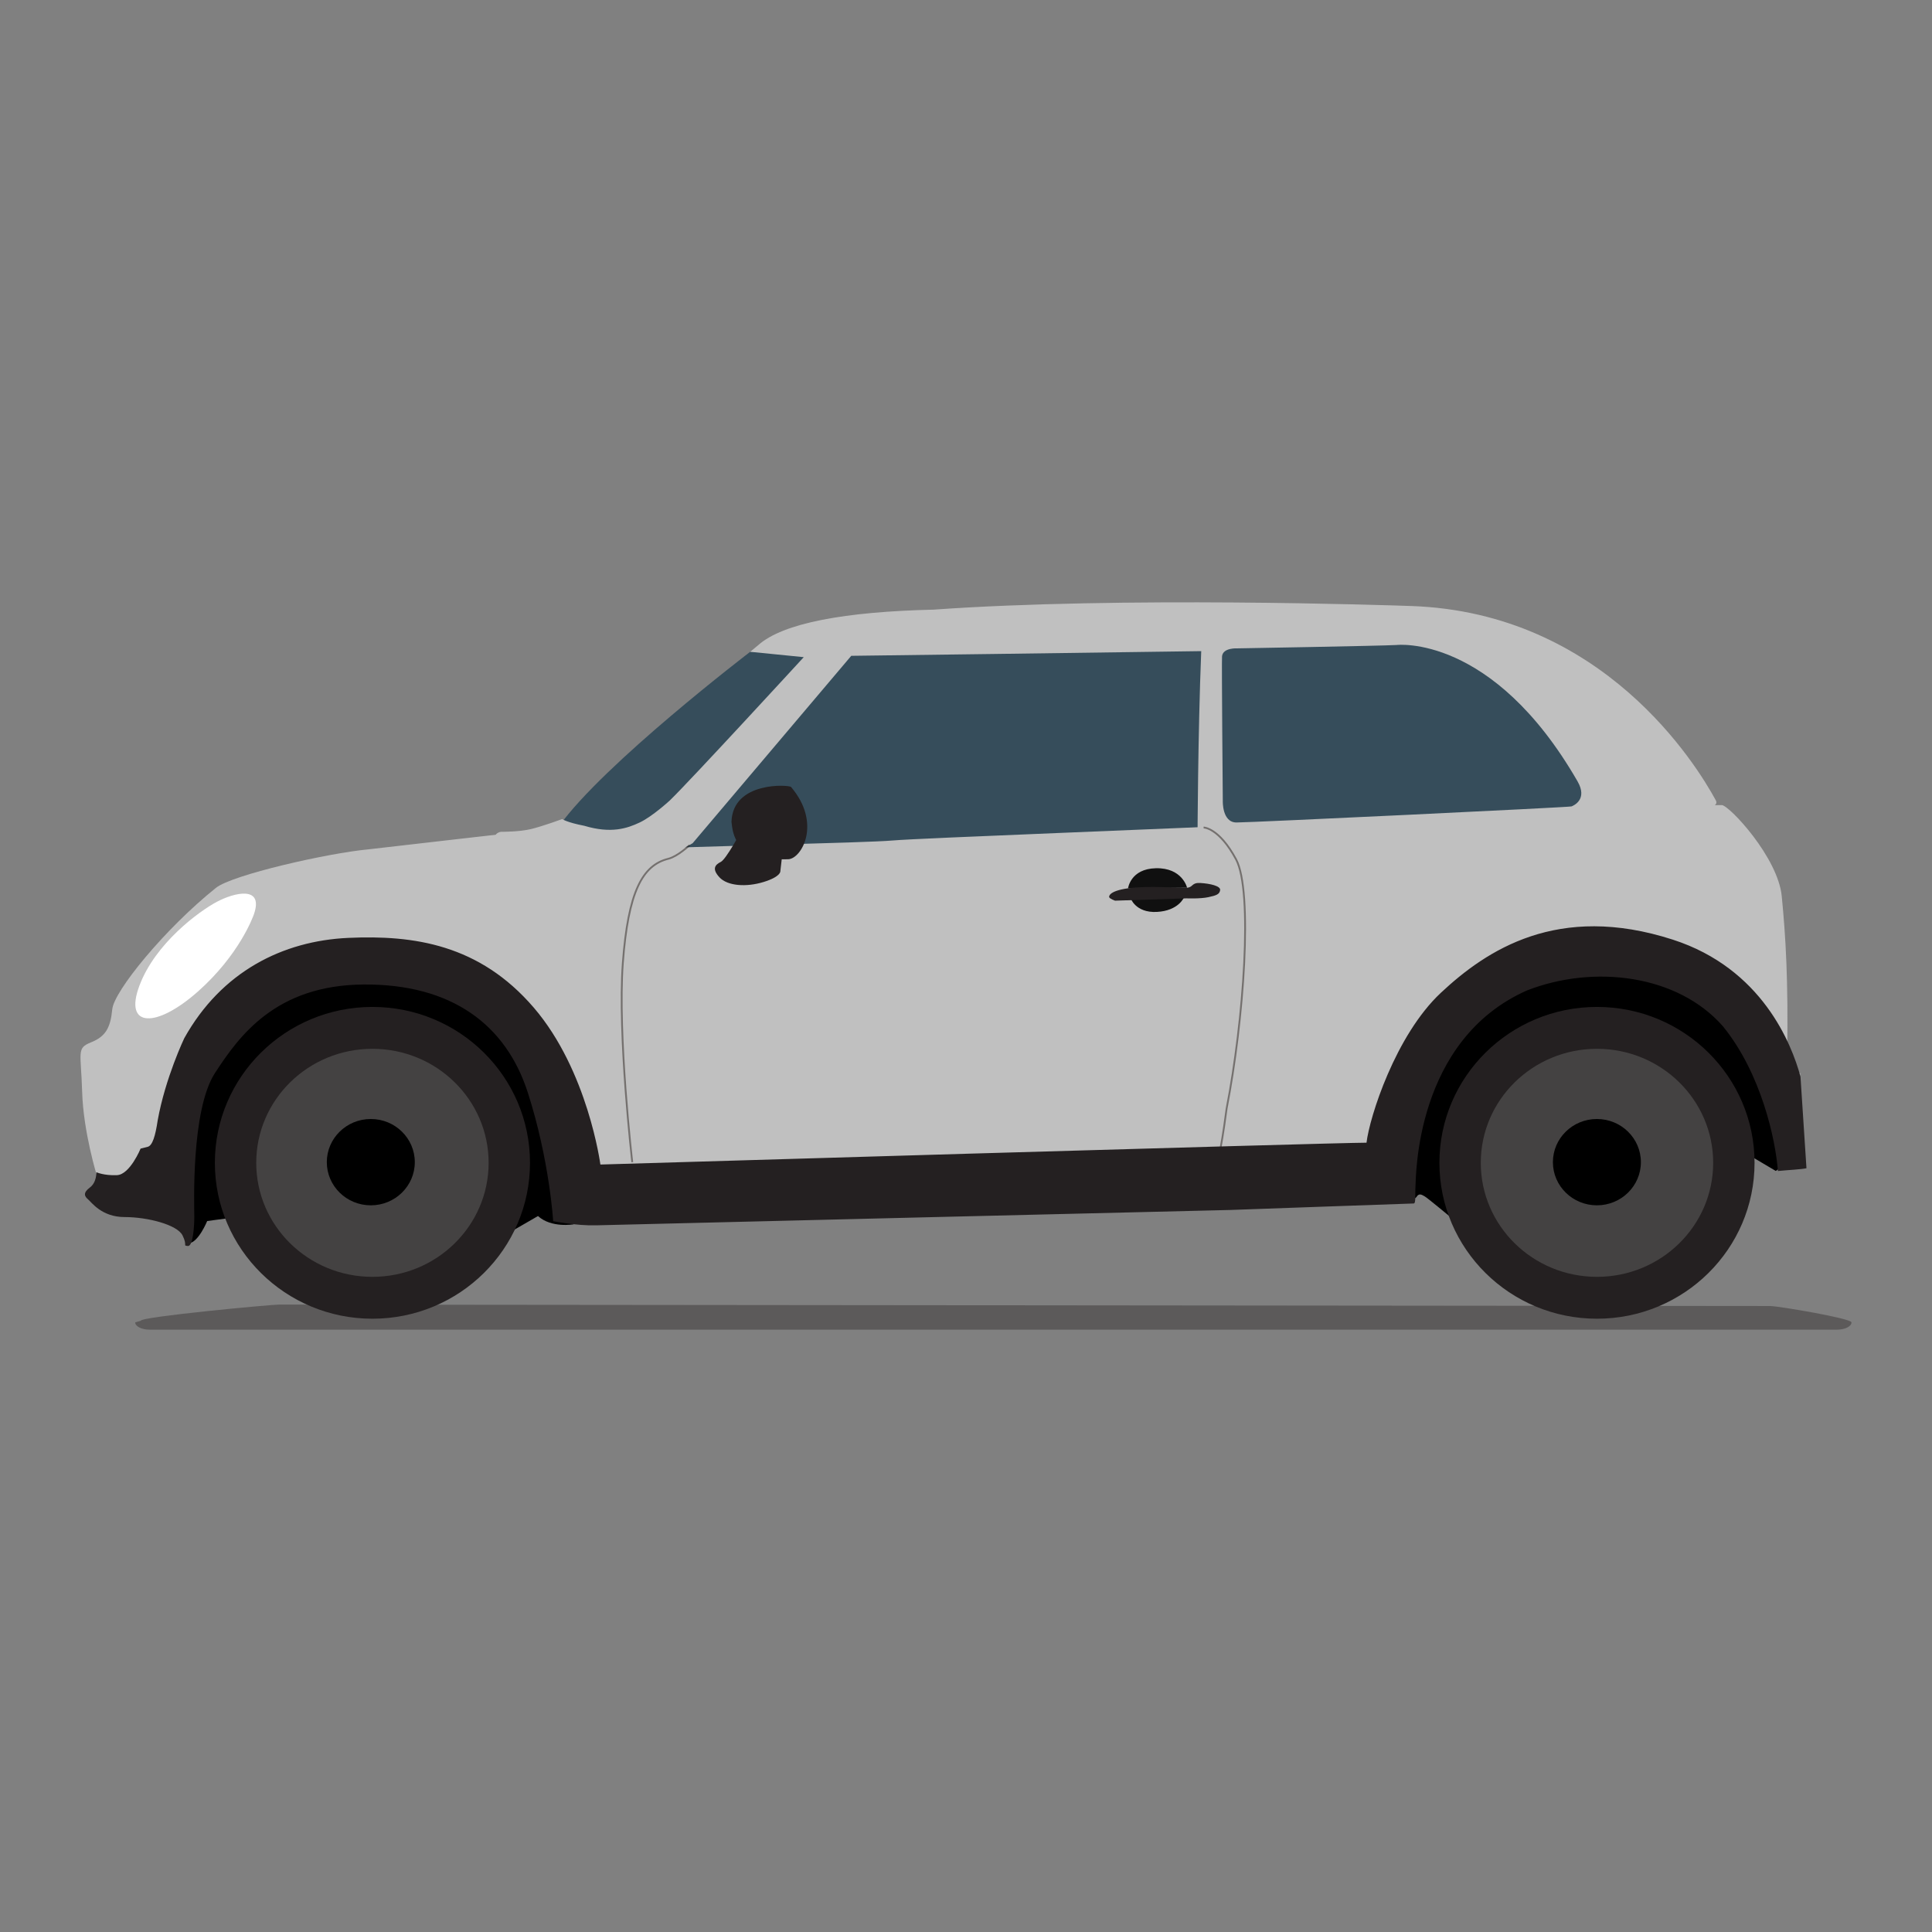 <svg version="1.1" id="Layer_1" xmlns="http://www.w3.org/2000/svg" xmlns:xlink="http://www.w3.org/1999/xlink" x="0px" y="0px" viewBox="0 0 1200 1200" enable-background="new 0 0 1200 1200" xml:space="preserve">
<rect x="0" y="0" width="1200" height="1200" fill="#808080" stroke="none"/>
<g>
	<path opacity="0.39" fill="#242021" d="M1099.572,811.207l-926.251-0.912c-4.94,0-85.848,7.541-85.848,10.034l-3.493,1.033
		c0,2.494,4.005,4.515,8.945,4.515h1048.13c4.94,0,8.945-2.021,8.945-4.515v0C1150,818.868,1104.512,811.207,1099.572,811.207z"></path>
	<path d="M356.186,760.462c0,0-13.767,2.409-22.026-5.162c-16.864,9.637-21.338,12.39-21.338,12.39l-68.833,37.17l-43.02-3.442
		l-39.579-38.202l-17.208-6.883l-15.487,2.065c0,0-5.507,13.422-11.357,13.767c-4.818-32.007-8.604-51.625-8.604-55.066
		c0-3.442,27.877-88.106,27.877-88.106l43.709-25.124c0,0,117.36,0.344,117.016,1.721c-0.344,1.377,38.202,38.546,38.202,40.267
		s22.026,63.326,21.338,64.359C356.186,711.247,356.186,760.462,356.186,760.462z"></path>
	<path d="M1102.917,727.265l-16.833-9.975l-174.873,23.067l-10.287,15.586c0,0-14.651-12.157-15.898-12.78
		c-1.247-0.623-3.429-2.494-4.987,0c-1.559,2.494-5.299,1.247-5.611,0.312c-0.312-0.935-4.987-9.352-4.987-9.352l7.481-79.176
		l48.94-45.199c0,0,29.301-12.78,44.576-16.209s61.72-5.611,61.72-5.611s24.314,0.312,32.73,7.793
		c8.416,7.481,47.069,86.969,47.069,86.969S1110.71,724.46,1102.917,727.265z"></path>
	<path fill="#364D5B" d="M465.974,404.845c0,0-91.437,69.825-118.868,108.478c13.716,8.312,19.95,11.222,21.612,11.222
		c1.663,0,68.162,8.313,68.162,8.313s316.705-16.209,319.614-16.209s5.819-98.087,5.819-98.087l-2.909-24.106l-227.346,4.572
		L465.974,404.845z"></path>
	<path fill="#C0C0C0" d="M876.797,376.415c-14.544-0.518-180.568-6.067-296.942,2.246c-54.862,1.247-93.515,8.312-108.893,22.028
		c-4.988,4.156-4.988,4.156-4.988,4.156l33.25,3.325c0,0-70.24,76.475-83.125,88.943c0,0-10.806,9.975-18.703,13.716
		c-7.897,3.741-17.872,7.066-34.497,2.078c-10.806-2.078-13.716-4.156-13.716-4.156s-12.469,4.572-19.534,6.234
		c-7.066,1.663-17.041,1.663-18.287,1.663s-4.156,1.247-3.741,3.325c0.416,2.078,20.366,9.559,41.147,11.222
		c20.781,1.663,71.487-1.662,71.487-1.662l9.975-5.819l98.503-116.375c0,0,163.755-2.078,217.371-2.909
		c-2.078,51.122-2.3,116.31-2.3,116.31l315.814-17.131l3.553-3.201c1.893,0.626,3.588-1.372,2.639-3.126
		C1053.623,474.747,995.73,380.649,876.797,376.415z"></path>
	<path fill="#364D5B" d="M979.862,485.35c6.41,11.13-2.359,14.974-3.775,15.529c-1.416,0.555-199.126,9.983-208.091,9.983
		s-8.494-13.31-8.494-13.31s-0.757-86.489-0.472-89.845c0.472-5.546,9.437-4.991,9.437-4.991s89.018-1.54,98.927-2.095
		C867.395,400.619,926.955,393.483,979.862,485.35z"></path>
	<path fill="#C0C0C0" d="M1110.047,654.349c0.733-45.459-0.919-72.657-3.37-97.684c-2.368-24.176-32.445-56.25-37.211-56.616
		s-231.696,9.165-281.188,11.731c-49.492,2.566-217.765,8.799-233.896,10.265s-129.366,3.723-185.457,6.289
		c-43.039-2.962-56.612-10.356-56.612-10.356s-45.718,5.167-83.479,9.566c-25.424,2.377-84.586,15.823-94.67,23.89
		c-31.704,25.363-63.337,64.095-64.437,75.46c-1.1,11.365-4.033,16.864-13.198,20.53s-6.232,5.866-5.499,30.795
		s9.165,52.058,9.165,52.058l6.966,11.731l31.528-14.298c0,0,3.666-12.831,3.299-19.064c-0.367-6.232,6.966-24.196,6.966-24.196
		l72.222-76.988l19.797-8.065l69.655,3.299l54.991,44.726l40.693,85.786l78.087,1.833l420.866-13.198l12.831-31.162
		c0,0,8.799-26.029,10.265-29.329c1.466-3.299,16.131-27.862,16.131-27.862l43.993-37.761c0,0,96.418,1.1,109.616,6.966
		s55.724,74.421,55.724,74.421l-0.463,48.702l1.488-2.964l3.314-56.336c0,0-35.187,8.836-21.734-30.046L1110.047,654.349z"></path>
	<path fill="#242021" d="M1118.309,668.661c-5.495-20.253-23.909-67.139-79.271-85.026c-71.489-23.096-115.848,6.599-144.077,32.995
		c-28.229,26.396-44.359,77.354-46.193,93.118c-20.53,0-475.857,13.565-475.857,13.565s-7.699-58.291-41.427-97.518
		c-33.728-39.227-74.421-45.093-115.115-43.26c-40.693,1.833-78.821,20.897-101.917,62.323c0,0-11.731,24.563-16.497,50.958
		c-1.466,9.898-3.299,15.764-6.232,16.497c-2.933,0.733-4.399,1.1-4.399,1.1s-6.599,16.131-14.664,16.497
		c-8.065,0.367-12.831-1.833-12.831-1.833s0.367,6.232-4.033,9.532c-4.399,3.299-3.299,5.499-1.1,7.332
		c2.2,1.833,8.432,10.998,22.73,10.998c14.298,0,32.628,4.766,35.928,11.365c3.299,6.599,0,6.232,3.299,6.599
		c3.299,0.367,4.033-12.465,4.033-18.33c0-5.866-2.2-65.989,12.831-89.086c15.031-23.096,37.761-54.625,92.385-54.991
		c54.625-0.367,88.353,24.929,101.917,67.089c13.564,42.16,15.764,79.92,15.764,79.92s14.664,2.933,26.762,2.566
		c12.098-0.367,393.737-9.532,393.737-9.532s112.549-4.033,114.015-4.033c1.466,0,0.733-5.866,1.1-10.998
		c0.367-5.133-0.367-90.552,69.289-121.347c41.427-16.131,93.485-9.898,121.714,22.363c23.83,29.329,32.628,70.389,34.095,89.819
		c6.713-0.671,14.524-0.995,17.736-1.725L1118.309,668.661z"></path>
	<path fill="#101010" d="M700.658,551.741c0,0,1.466-12.098,17.231-12.465c16.558-0.385,19.43,12.098,19.43,12.098L700.658,551.741z
		"></path>
	<path fill="#101010" d="M702.125,557.606c0,0,2.933,9.532,16.497,8.799c13.564-0.733,16.864-9.165,16.864-9.165L702.125,557.606z"></path>
	<ellipse fill="#242021" cx="231.324" cy="722.252" rx="97.868" ry="96.829"></ellipse>
	<ellipse fill="#444242" cx="231.324" cy="722.252" rx="72.169" ry="70.816"></ellipse>
	<ellipse cx="230.316" cy="721.838" rx="27.326" ry="26.811"></ellipse>
	<ellipse fill="#242021" cx="991.914" cy="722.252" rx="97.868" ry="96.829"></ellipse>
	<ellipse fill="#444242" cx="991.914" cy="722.252" rx="72.169" ry="70.816"></ellipse>
	<path fill="#242021" d="M688.925,557.221c0,0-1.098-3.667,11.734-5.493c12.832-1.826,32.628,0.018,36.661-0.346
		c4.033-0.364,2.568-3.298,8.434-2.928c5.865,0.37,12.464,1.84,12.096,4.406c-0.368,2.566-2.201,3.298-7.335,4.395
		s-13.565,0.726-13.565,0.726l-44.36,1.442C692.59,559.422,689.291,558.321,688.925,557.221z"></path>
	<g>
		<path fill="#FFFFFF" d="M157.712,567.871c-0.601,1.732-9.165,25.296-34.828,48.026c-25.663,22.73-46.193,22.73-36.294-3.666
			c9.898-26.396,37.027-46.193,48.026-52.058C145.614,554.307,163.944,549.907,157.712,567.871z"></path>
	</g>
	<g opacity="0.48">
		<path fill="none" stroke="#211915" stroke-width="1.127" stroke-miterlimit="10" d="M392.708,721.847
			c0,0-9.165-79.187-5.866-123.547c3.299-44.359,12.098-60.857,28.229-64.89c5.866-1.466,13.198-8.432,13.198-8.432"></path>
		<path fill="none" stroke="#211915" stroke-width="1.127" stroke-miterlimit="10" d="M747.584,513.98c0,0,9.532,0,20.163,19.797
			c10.632,19.797,4.766,100.451-5.866,154.708c-2.2,16.864-3.666,23.83-3.666,23.83"></path>
	</g>
	<ellipse cx="991.861" cy="721.838" rx="27.326" ry="26.811"></ellipse>
	<g>
		<path fill="#242021" d="M491.327,488.801c-1.143-1.342-36.159-3.741-36.99,21.612c0.831,6.65,1.247,24.522,35.328,23.275
			C497.977,533.273,510.446,511.245,491.327,488.801z"></path>
		<path fill="#242021" d="M460.156,516.648c0,0-9.144,17.041-12.469,18.703s-5.819,4.156-0.831,9.559
			c4.987,5.403,16.625,6.234,27.431,2.909c10.806-3.325,10.391-6.65,10.391-6.65l1.247-10.806L460.156,516.648z"></path>
	</g>
</g>
</svg>
